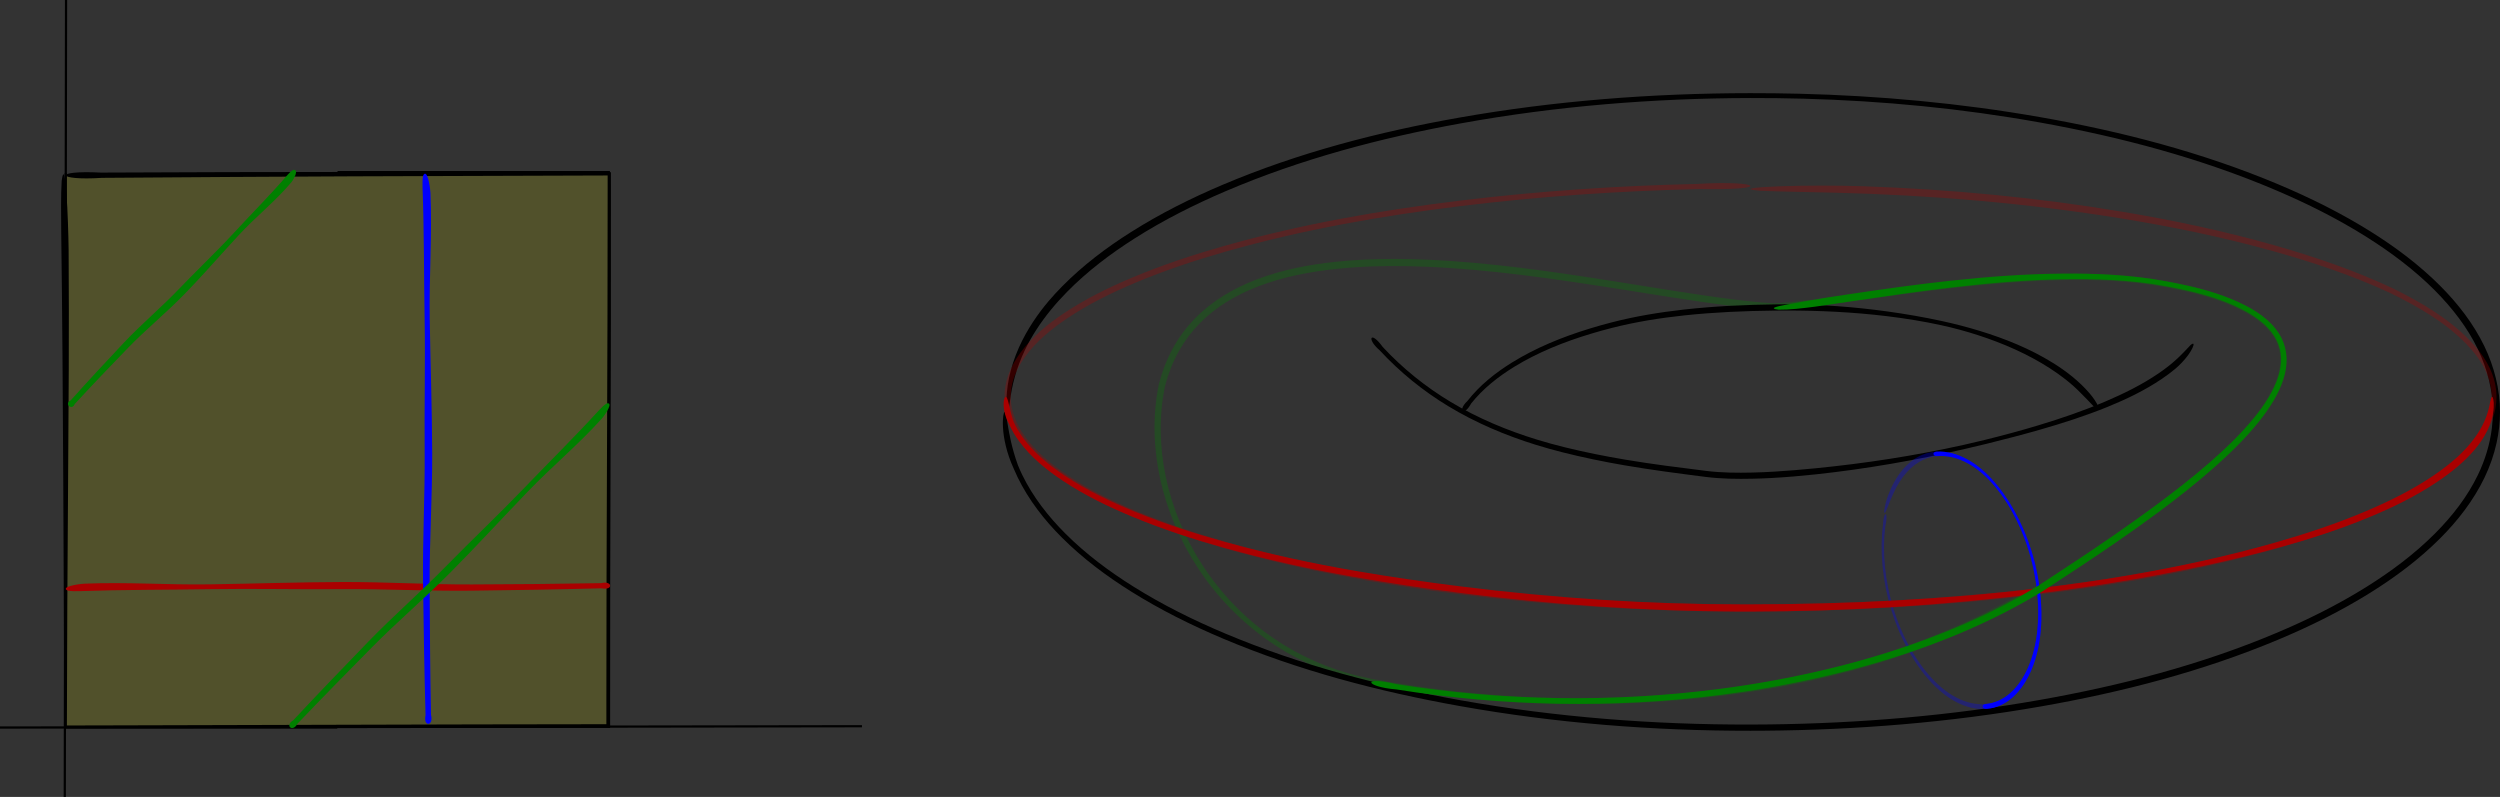 <?xml version="1.0" encoding="UTF-8" standalone="no"?>
<!-- Created with Inkscape (http://www.inkscape.org/) -->

<svg
   xmlns:dc="http://purl.org/dc/elements/1.1/"
   xmlns:cc="http://creativecommons.org/ns#"
   xmlns:rdf="http://www.w3.org/1999/02/22-rdf-syntax-ns#"
   xmlns:svg="http://www.w3.org/2000/svg"
   xmlns="http://www.w3.org/2000/svg"
   xmlns:sodipodi="http://sodipodi.sourceforge.net/DTD/sodipodi-0.dtd"
   xmlns:inkscape="http://www.inkscape.org/namespaces/inkscape"
   width="1120.055"
   height="357.044"
   id="svg2555"
   version="1.1"
   inkscape:version="0.48+devel r"
   sodipodi:docname="torus-rotation-non-equal-paths.svg">
  <rect width="100%" height="100%" fill="#333333" stroke="none"/>
  <title
     id="title3103">Winter School -- Contact Topology</title>
  <defs
     id="defs2557">
    <inkscape:path-effect
       fuse_tolerance="0"
       vertical_pattern="false"
       prop_units="false"
       tang_offset="0"
       normal_offset="0"
       spacing="0"
       scale_y_rel="false"
       prop_scale="1"
       copytype="single_stretched"
       pattern="m -1799.591,3271.252 c -7.772,0.723 -15.556,0.595 -23.347,0.931 -7.791,0.336 -15.588,-0.166 -23.387,0.011 -7.799,0.176 -15.599,-0.97 -23.395,-0.725 -7.796,0.245 -15.588,0.58 -23.37,1.121 -2.152,-1.156 -2.012,3.783 0.063,2.438 7.711,-0.37 15.432,-0.53 23.157,-0.613 7.724,-0.082 15.452,1.213 23.177,1.153 7.725,-0.06 16.17,-0.805 23.882,-1.108 7.712,-0.303 14.691,1.136 22.378,0.323 1.403,-0.227 4.3,-1.541 3.094,-3.219 C -1798.002,3271.136 -1798.845,3271.225 -1799.591,3271.252 Z"
       is_visible="true"
       id="path-effect1738-1"
       effect="skeletal" />
    <inkscape:path-effect
       effect="skeletal"
       id="path-effect4799-3"
       is_visible="true"
       pattern="m -2209.356,4661.262 c -7.772,0.723 -15.556,0.595 -23.347,0.931 -7.791,0.336 -15.588,-0.166 -23.387,0.011 -7.799,0.176 -15.599,-0.97 -23.395,-0.725 -7.796,0.245 -15.588,0.58 -23.37,1.121 -2.152,-1.156 -2.012,3.783 0.063,2.438 7.711,-0.37 15.432,-0.53 23.157,-0.613 7.724,-0.082 15.452,1.213 23.177,1.153 7.725,-0.06 16.17,-0.805 23.882,-1.108 7.712,-0.303 14.691,1.136 22.378,0.323 1.403,-0.227 4.3,-1.541 3.094,-3.219 C -2207.766,4661.146 -2208.61,4661.236 -2209.356,4661.262 Z"
       copytype="single_stretched"
       prop_scale="0.95"
       scale_y_rel="false"
       spacing="0"
       normal_offset="0"
       tang_offset="0"
       prop_units="false"
       vertical_pattern="false"
       fuse_tolerance="0" />
    <inkscape:path-effect
       fuse_tolerance="0"
       vertical_pattern="false"
       prop_units="false"
       tang_offset="0"
       normal_offset="0"
       spacing="0"
       scale_y_rel="false"
       prop_scale="1"
       copytype="single_stretched"
       pattern="m -2169.305,4598.212 c -7.772,0.723 -15.556,0.595 -23.347,0.931 -7.791,0.336 -15.588,-0.166 -23.387,0.011 -7.799,0.176 -15.599,-0.97 -23.395,-0.725 -7.796,0.245 -15.588,0.58 -23.37,1.121 -2.152,-1.156 -2.012,3.783 0.063,2.438 7.711,-0.37 15.432,-0.53 23.157,-0.613 7.724,-0.082 15.452,1.213 23.177,1.153 7.725,-0.06 16.17,-0.805 23.882,-1.108 7.712,-0.303 14.691,1.136 22.378,0.323 1.403,-0.227 4.3,-1.541 3.094,-3.219 C -2167.715,4598.096 -2168.559,4598.185 -2169.305,4598.212 Z"
       is_visible="true"
       id="path-effect2383"
       effect="skeletal" />
    <inkscape:path-effect
       fuse_tolerance="0"
       vertical_pattern="false"
       prop_units="false"
       tang_offset="0"
       normal_offset="0"
       spacing="0"
       scale_y_rel="false"
       prop_scale="1"
       copytype="single_stretched"
       pattern="m -2169.305,4598.212 c -7.772,0.723 -15.556,0.595 -23.347,0.931 -7.791,0.336 -15.588,-0.166 -23.387,0.011 -7.799,0.176 -15.599,-0.97 -23.395,-0.725 -7.796,0.245 -15.588,0.58 -23.37,1.121 -2.152,-1.156 -2.012,3.783 0.063,2.438 7.711,-0.37 15.432,-0.53 23.157,-0.613 7.724,-0.082 15.452,1.213 23.177,1.153 7.725,-0.06 16.17,-0.805 23.882,-1.108 7.712,-0.303 14.691,1.136 22.378,0.323 1.403,-0.227 4.3,-1.541 3.094,-3.219 C -2167.715,4598.096 -2168.559,4598.185 -2169.305,4598.212 Z"
       is_visible="true"
       id="path-effect2513"
       effect="skeletal" />
    <inkscape:path-effect
       fuse_tolerance="0"
       vertical_pattern="false"
       prop_units="false"
       tang_offset="0"
       normal_offset="0"
       spacing="0"
       scale_y_rel="false"
       prop_scale="1"
       copytype="single_stretched"
       pattern="m -2169.305,4598.212 c -7.772,0.723 -15.556,0.595 -23.347,0.931 -7.791,0.336 -15.588,-0.166 -23.387,0.011 -7.799,0.176 -15.599,-0.97 -23.395,-0.725 -7.796,0.245 -15.588,0.58 -23.37,1.121 -2.152,-1.156 -2.012,3.783 0.063,2.438 7.711,-0.37 15.432,-0.53 23.157,-0.613 7.724,-0.082 15.452,1.213 23.177,1.153 7.725,-0.06 16.17,-0.805 23.882,-1.108 7.712,-0.303 14.691,1.136 22.378,0.323 1.403,-0.227 4.3,-1.541 3.094,-3.219 C -2167.715,4598.096 -2168.559,4598.185 -2169.305,4598.212 Z"
       is_visible="true"
       id="path-effect2515"
       effect="skeletal" />
    <inkscape:path-effect
       effect="skeletal"
       id="path-effect2517"
       is_visible="true"
       pattern="m -2209.356,4661.262 c -7.772,0.723 -15.556,0.595 -23.347,0.931 -7.791,0.336 -15.588,-0.166 -23.387,0.011 -7.799,0.176 -15.599,-0.97 -23.395,-0.725 -7.796,0.245 -15.588,0.58 -23.37,1.121 -2.152,-1.156 -2.012,3.783 0.063,2.438 7.711,-0.37 15.432,-0.53 23.157,-0.613 7.724,-0.082 15.452,1.213 23.177,1.153 7.725,-0.06 16.17,-0.805 23.882,-1.108 7.712,-0.303 14.691,1.136 22.378,0.323 1.403,-0.227 4.3,-1.541 3.094,-3.219 C -2207.766,4661.146 -2208.61,4661.236 -2209.356,4661.262 Z"
       copytype="single_stretched"
       prop_scale="0.95"
       scale_y_rel="false"
       spacing="0"
       normal_offset="0"
       tang_offset="0"
       prop_units="false"
       vertical_pattern="false"
       fuse_tolerance="0" />
    <inkscape:path-effect
       effect="skeletal"
       id="path-effect2519"
       is_visible="true"
       pattern="m -2209.356,4661.262 c -7.772,0.723 -15.556,0.595 -23.347,0.931 -7.791,0.336 -15.588,-0.166 -23.387,0.011 -7.799,0.176 -15.599,-0.97 -23.395,-0.725 -7.796,0.245 -15.588,0.58 -23.37,1.121 -2.152,-1.156 -2.012,3.783 0.063,2.438 7.711,-0.37 15.432,-0.53 23.157,-0.613 7.724,-0.082 15.452,1.213 23.177,1.153 7.725,-0.06 16.17,-0.805 23.882,-1.108 7.712,-0.303 14.691,1.136 22.378,0.323 1.403,-0.227 4.3,-1.541 3.094,-3.219 C -2207.766,4661.146 -2208.61,4661.236 -2209.356,4661.262 Z"
       copytype="single_stretched"
       prop_scale="0.95"
       scale_y_rel="false"
       spacing="0"
       normal_offset="0"
       tang_offset="0"
       prop_units="false"
       vertical_pattern="false"
       fuse_tolerance="0" />
    <inkscape:path-effect
       effect="skeletal"
       id="path-effect4790-4"
       is_visible="true"
       pattern="m -2209.356,4661.262 c -7.772,0.723 -15.556,0.595 -23.347,0.931 -7.791,0.336 -15.588,-0.166 -23.387,0.011 -7.799,0.176 -15.599,-0.97 -23.395,-0.725 -7.796,0.245 -15.588,0.58 -23.37,1.121 -2.152,-1.156 -2.012,3.783 0.063,2.438 7.711,-0.37 15.432,-0.53 23.157,-0.613 7.724,-0.082 15.452,1.213 23.177,1.153 7.725,-0.06 16.17,-0.805 23.882,-1.108 7.712,-0.303 14.691,1.136 22.378,0.323 1.403,-0.227 4.3,-1.541 3.094,-3.219 C -2207.766,4661.146 -2208.61,4661.236 -2209.356,4661.262 Z"
       copytype="single_stretched"
       prop_scale="1"
       scale_y_rel="false"
       spacing="0"
       normal_offset="0"
       tang_offset="0"
       prop_units="false"
       vertical_pattern="false"
       fuse_tolerance="0" />
    <inkscape:path-effect
       effect="skeletal"
       id="path-effect4782-4"
       is_visible="true"
       pattern="m -2209.356,4661.262 c -7.772,0.723 -15.556,0.595 -23.347,0.931 -7.791,0.336 -15.588,-0.166 -23.387,0.011 -7.799,0.176 -15.599,-0.97 -23.395,-0.725 -7.796,0.245 -15.588,0.58 -23.37,1.121 -2.152,-1.156 -2.012,3.783 0.063,2.438 7.711,-0.37 15.432,-0.53 23.157,-0.613 7.724,-0.082 15.452,1.213 23.177,1.153 7.725,-0.06 16.17,-0.805 23.882,-1.108 7.712,-0.303 14.691,1.136 22.378,0.323 1.403,-0.227 4.3,-1.541 3.094,-3.219 C -2207.766,4661.146 -2208.61,4661.236 -2209.356,4661.262 Z"
       copytype="single_stretched"
       prop_scale="1"
       scale_y_rel="false"
       spacing="0"
       normal_offset="0"
       tang_offset="0"
       prop_units="false"
       vertical_pattern="false"
       fuse_tolerance="0" />
    <inkscape:path-effect
       fuse_tolerance="0"
       vertical_pattern="false"
       prop_units="false"
       tang_offset="0"
       normal_offset="0"
       spacing="0"
       scale_y_rel="false"
       prop_scale="1"
       copytype="single_stretched"
       pattern="m -2209.356,4661.262 c -7.772,0.723 -15.556,0.595 -23.347,0.931 -7.791,0.336 -15.588,-0.166 -23.387,0.011 -7.799,0.176 -15.599,-0.97 -23.395,-0.725 -7.796,0.245 -15.588,0.58 -23.37,1.121 -2.152,-1.156 -2.012,3.783 0.063,2.438 7.711,-0.37 15.432,-0.53 23.157,-0.613 7.724,-0.082 15.452,1.213 23.177,1.153 7.725,-0.06 16.17,-0.805 23.882,-1.108 7.712,-0.303 14.691,1.136 22.378,0.323 1.403,-0.227 4.3,-1.541 3.094,-3.219 C -2207.766,4661.146 -2208.61,4661.236 -2209.356,4661.262 Z"
       is_visible="true"
       id="path-effect2378"
       effect="skeletal" />
    <inkscape:path-effect
       effect="skeletal"
       id="path-effect2524"
       is_visible="true"
       pattern="m -2209.356,4661.262 c -7.772,0.723 -15.556,0.595 -23.347,0.931 -7.791,0.336 -15.588,-0.166 -23.387,0.011 -7.799,0.176 -15.599,-0.97 -23.395,-0.725 -7.796,0.245 -15.588,0.58 -23.37,1.121 -2.152,-1.156 -2.012,3.783 0.063,2.438 7.711,-0.37 15.432,-0.53 23.157,-0.613 7.724,-0.082 15.452,1.213 23.177,1.153 7.725,-0.06 16.17,-0.805 23.882,-1.108 7.712,-0.303 14.691,1.136 22.378,0.323 1.403,-0.227 4.3,-1.541 3.094,-3.219 C -2207.766,4661.146 -2208.61,4661.236 -2209.356,4661.262 Z"
       copytype="single_stretched"
       prop_scale="0.95"
       scale_y_rel="false"
       spacing="0"
       normal_offset="0"
       tang_offset="0"
       prop_units="false"
       vertical_pattern="false"
       fuse_tolerance="0" />
    <inkscape:path-effect
       effect="skeletal"
       id="path-effect2526"
       is_visible="true"
       pattern="m -2209.356,4661.262 c -7.772,0.723 -15.556,0.595 -23.347,0.931 -7.791,0.336 -15.588,-0.166 -23.387,0.011 -7.799,0.176 -15.599,-0.97 -23.395,-0.725 -7.796,0.245 -15.588,0.58 -23.37,1.121 -2.152,-1.156 -2.012,3.783 0.063,2.438 7.711,-0.37 15.432,-0.53 23.157,-0.613 7.724,-0.082 15.452,1.213 23.177,1.153 7.725,-0.06 16.17,-0.805 23.882,-1.108 7.712,-0.303 14.691,1.136 22.378,0.323 1.403,-0.227 4.3,-1.541 3.094,-3.219 C -2207.766,4661.146 -2208.61,4661.236 -2209.356,4661.262 Z"
       copytype="single_stretched"
       prop_scale="0.95"
       scale_y_rel="false"
       spacing="0"
       normal_offset="0"
       tang_offset="0"
       prop_units="false"
       vertical_pattern="false"
       fuse_tolerance="0" />
    <inkscape:path-effect
       effect="skeletal"
       id="path-effect2528"
       is_visible="true"
       pattern="m -2209.356,4661.262 c -7.772,0.723 -15.556,0.595 -23.347,0.931 -7.791,0.336 -15.588,-0.166 -23.387,0.011 -7.799,0.176 -15.599,-0.97 -23.395,-0.725 -7.796,0.245 -15.588,0.58 -23.37,1.121 -2.152,-1.156 -2.012,3.783 0.063,2.438 7.711,-0.37 15.432,-0.53 23.157,-0.613 7.724,-0.082 15.452,1.213 23.177,1.153 7.725,-0.06 16.17,-0.805 23.882,-1.108 7.712,-0.303 14.691,1.136 22.378,0.323 1.403,-0.227 4.3,-1.541 3.094,-3.219 C -2207.766,4661.146 -2208.61,4661.236 -2209.356,4661.262 Z"
       copytype="single_stretched"
       prop_scale="0.95"
       scale_y_rel="false"
       spacing="0"
       normal_offset="0"
       tang_offset="0"
       prop_units="false"
       vertical_pattern="false"
       fuse_tolerance="0" />
  </defs>
  <sodipodi:namedview
     id="base"
     pagecolor="#ffffff"
     bordercolor="#666666"
     borderopacity="1.0"
     inkscape:pageopacity="0.0"
     inkscape:pageshadow="2"
     inkscape:zoom="0.41015625"
     inkscape:cx="407.47432"
     inkscape:cy="179.14108"
     inkscape:document-units="px"
     inkscape:current-layer="layer1"
     showgrid="false"
     fit-margin-top="0"
     fit-margin-left="0"
     fit-margin-right="0"
     fit-margin-bottom="0" />
  <g
     inkscape:label="Layer 1"
     inkscape:groupmode="layer"
     id="layer1"
     transform="translate(430.809,-416.697)">
    <g
       transform="translate(4537.812,-1856.444)"
       id="g2474">
      <g
         id="g1961-2-8"
         transform="translate(-2833.924,-149.558)">
        <path
           style="fill:none;stroke:#000000;stroke-width:1px;stroke-linecap:butt;stroke-linejoin:miter;stroke-opacity:1"
           d="m -2134.697,2748.655 386.176,-0.594"
           id="path1880-3-0"
           inkscape:connector-curvature="0"
           sodipodi:nodetypes="cc" />
        <path
           style="fill:none;stroke:#000000;stroke-width:1px;stroke-linecap:butt;stroke-linejoin:miter;stroke-opacity:1"
           d="m -2105.678,2779.742 0.57,-357.042"
           id="path1882-7-1"
           inkscape:connector-curvature="0"
           sodipodi:nodetypes="cc" />
      </g>
      <rect
         y="2351.251"
         x="-4939.157"
         height="247.427"
         width="243.29"
         id="rect1989-6"
         style="opacity:0.15;color:#000000;color-interpolation:sRGB;color-interpolation-filters:linearRGB;fill:#ffff00;fill-opacity:1;fill-rule:nonzero;stroke:none;stroke-width:1;marker:none;visibility:visible;display:inline;overflow:visible;enable-background:accumulate;clip-rule:nonzero" />
      <path
         inkscape:original-d="m -4939.1569,2351.2513 243.2903,0 0,247.4265 L -4939.1569,2598.6778 Z"
         inkscape:path-effect="#path-effect1738-1"
         id="rect1991-3"
         d="m -4941.192,2376.881 c 0.484,37.082 0.722,74.133 0.911,111.207 0.189,37.074 0.328,74.172 0.491,111.222 4.325,-0.01 8.65,-0.016 12.976,-0.026 38.642,-0.082 77.161,-0.064 115.747,-0.034 38.585,0.03 77.237,0.071 115.808,0.034 -0,-1.606 -0,-3.212 -0.01,-4.819 -0.022,-19.724 -0,-39.401 0.037,-59.091 0.039,-19.69 0.099,-39.392 0.157,-59.125 0.059,-19.733 0.116,-39.495 0.151,-59.266 0.035,-19.771 0.048,-39.55 0.017,-59.274 -0,-2.471 -0.01,-4.941 -0.012,-7.412 -76.361,-0.176 -152.628,-0.21 -228.584,0.171 -10.822,-0.577 -15.906,0.342 -15.65,1.264 0.256,0.922 5.784,1.778 16.203,1.093 75.36,-0.602 150.956,-0.862 226.566,-1.063 0,1.942 0,3.883 0,5.825 0.01,19.331 -0.023,38.706 -0.077,58.063 -0.055,19.358 -0.131,38.698 -0.207,57.999 -0.077,19.301 -0.153,38.562 -0.209,57.803 -0.056,19.241 -0.091,38.461 -0.083,57.718 0,2.799 0,5.608 0,8.426 -37.314,0.026 -76.143,0.127 -115.025,0.239 -38.882,0.113 -77.817,0.237 -115.09,0.31 -3.879,0.01 -7.739,0.013 -11.58,0.017 0.043,-36.391 0.274,-71.443 0.521,-106.451 0.247,-35.008 0.512,-69.973 0.255,-106.557 -0.086,-7.03 -0.424,-17.793 -0.976,-25.308 -0.552,-7.515 -1.326,-11.79 -2.137,-5.698 C -4941.381,2360.826 -4941.25,2369.349 -4941.192,2376.881 Z"
         style="color:#000000;color-interpolation:sRGB;color-interpolation-filters:linearRGB;fill:#000000;stroke:none;stroke-width:1;marker:none;visibility:visible;display:inline;overflow:visible;enable-background:accumulate;clip-rule:nonzero"
         inkscape:connector-curvature="0" />
      <path
         inkscape:connector-curvature="0"
         id="path2119-4"
         d="m -4939.552,2599.053 122.041,0"
         style="fill:none;stroke:#000000;stroke-width:1px;stroke-linecap:butt;stroke-linejoin:miter;stroke-opacity:1" />
      <path
         style="fill:none;stroke:#000000;stroke-width:1px;stroke-linecap:butt;stroke-linejoin:miter;stroke-opacity:1"
         d="m -4695.867,2599.178 0,-122.041"
         id="path2121-9"
         inkscape:connector-curvature="0" />
      <path
         inkscape:connector-curvature="0"
         id="path2123-1"
         d="m -4695.367,2350.251 -122.041,0"
         style="fill:none;stroke:#000000;stroke-width:1px;stroke-linecap:butt;stroke-linejoin:miter;stroke-opacity:1" />
      <path
         style="fill:none;stroke:#000000;stroke-width:1px;stroke-linecap:butt;stroke-linejoin:miter;stroke-opacity:1"
         d="m -4939.157,2350.751 0,122.041"
         id="path2125-0"
         inkscape:connector-curvature="0" />
      <path
         inkscape:original-d="m -4700.9066,2234.2861 -243.889,0"
         inkscape:path-effect="#path-effect4799-3"
         transform="translate(5.639,301.663)"
         inkscape:connector-curvature="0"
         id="path3850"
         d="m -4938.454,2236.325 c 19.424,-0.687 38.876,-0.565 58.347,-0.884 19.47,-0.319 38.957,0.157 58.447,-0.01 19.49,-0.168 38.983,0.921 58.465,0.689 19.483,-0.232 38.955,-0.551 58.404,-1.065 5.379,1.098 5.027,-3.594 -0.158,-2.316 -19.271,0.352 -38.566,0.504 -57.87,0.582 -19.304,0.078 -38.616,-1.152 -57.92,-1.096 -19.305,0.057 -40.41,0.764 -59.683,1.052 -19.273,0.288 -36.713,-1.079 -55.923,-0.307 -3.507,0.216 -10.746,1.464 -7.731,3.058 C -4942.426,2236.435 -4940.318,2236.35 -4938.454,2236.325 Z"
         style="fill:#aa0000;stroke:none" />
      <path
         sodipodi:nodetypes="cc"
         style="fill:#0000ff;stroke:none"
         d="m -4779.307,2357.363 c 0.723,19.631 0.595,39.291 0.931,58.969 0.336,19.678 -0.166,39.372 0.011,59.07 0.176,19.698 -0.97,39.398 -0.725,59.089 0.245,19.69 0.58,39.37 1.121,59.026 -1.156,5.436 3.783,5.081 2.438,-0.159 -0.37,-19.477 -0.53,-38.977 -0.613,-58.487 -0.082,-19.51 1.213,-39.028 1.153,-58.538 -0.06,-19.51 -0.805,-40.841 -1.108,-60.319 -0.303,-19.479 1.136,-37.105 0.323,-56.52 -0.227,-3.545 -1.541,-10.86 -3.219,-7.814 C -4779.423,2353.349 -4779.334,2355.479 -4779.307,2357.363 Z"
         id="path2381"
         inkscape:connector-curvature="0"
         inkscape:path-effect="#path-effect2383"
         inkscape:original-d="m -4777.1616,2597.4426 0,-246.4887" />
      <path
         inkscape:original-d="m -4838.9489,2598.6777 143.9406,-143.9406"
         inkscape:path-effect="#path-effect2383"
         sodipodi:nodetypes="cc"
         inkscape:connector-curvature="0"
         id="path2396"
         d="m -4700.268,2456.963 c -10.953,11.975 -22.524,23.365 -33.777,35.094 -11.254,11.728 -23.109,22.875 -34.487,34.502 -11.378,11.627 -23.693,22.321 -35.018,33.993 -11.325,11.671 -22.581,23.401 -33.677,35.262 -3.992,2.357 -0.292,5.642 1.817,1.631 11.112,-11.636 22.387,-23.137 33.721,-34.588 11.335,-11.451 23.648,-21.933 34.999,-33.369 11.351,-11.436 23.281,-24.418 34.441,-36.008 11.161,-11.589 22.471,-20.865 33.234,-32.777 1.91,-2.231 5.252,-7.431 2.287,-6.839 C -4698.006,2454.536 -4699.187,2455.843 -4700.268,2456.963 Z"
         style="fill:#008000;stroke:none" />
      <path
         inkscape:original-d="m -4938.0026,2454.7413 60.2454,-61.2813 42.2322,-43.2621"
         inkscape:path-effect="#path-effect2383"
         sodipodi:nodetypes="ccc"
         style="fill:#008000;stroke:none"
         d="m -4839.719,2351.423 c -7.627,8.847 -15.874,17.113 -23.797,25.71 -4.886,5.301 -10.002,10.383 -15.093,15.492 -3.176,3.165 -6.343,6.341 -9.439,9.586 -8.075,8.466 -17.096,16.006 -25.119,24.517 -8.024,8.51 -15.978,17.08 -23.776,25.784 -3.088,1.492 0.582,4.804 1.804,1.641 7.846,-8.509 15.851,-16.88 23.916,-25.201 8.065,-8.32 17.116,-15.68 25.197,-23.985 3.17,-3.259 6.382,-6.71 9.592,-10.211 0,0 0,0 0,0 4.952,-5.442 9.899,-11.006 14.678,-16.166 7.865,-8.491 16.207,-14.976 23.68,-23.795 1.308,-1.665 3.403,-5.692 0.939,-5.569 C -4838.137,2349.636 -4838.957,2350.603 -4839.719,2351.423 Z"
         id="path2398"
         inkscape:connector-curvature="0" />
      <g
         transform="translate(-148.391,-28.143)"
         id="g2460">
        <path
           style="opacity:0.3;fill:#008000;stroke:none"
           d="m -3939.944,2275.868 c -12.857,6.206 -26.202,11.472 -39.807,15.924 0,0 0,0 0,0 -24.514,8.021 -49.897,13.405 -75.544,16.679 0,0 0,0 0,0 -51.724,6.6 -104.549,4.959 -155.888,-4.702 -10e-5,0 -10e-5,0 -10e-5,0 -1.771,-0.333 -3.535,-0.707 -5.29,-1.121 -14.018,-3.307 -27.441,-9.2 -39.281,-17.412 0,0 0,0 0,0 -12.404,-8.6 -23.079,-19.683 -31.323,-32.34 0,0 0,0 0,0 -7.882,-12.104 -13.579,-25.648 -16.522,-39.777 -2.798,-13.426 -3.103,-27.421 -0.247,-40.792 0,0 0,0 0,0 1.424,-5.396 3.461,-10.63 6.187,-15.475 0,0 0,0 0,0 2.532,-4.508 5.66,-8.681 9.279,-12.371 7.328,-7.487 16.643,-12.899 26.508,-16.655 0,0 0,0 0,0 11.12,-4.231 22.953,-6.482 34.858,-7.74 2.714,-0.286 5.433,-0.519 8.156,-0.704 10.67,-0.726 21.404,-0.697 32.117,-0.249 28.392,1.188 56.603,5.32 84.741,9.736 0,0 0,0 0,0 12.835,2.015 25.667,4.127 38.55,5.994 10.669,1.543 21.405,2.975 32.246,3.605 0,0 1e-4,0 1e-4,0 11.601,-0.61 23.061,-2.297 34.453,-3.849 0,0 0,0 0,0 15.068,-2.055 30.107,-4.176 45.175,-5.889 4.949,-0.562 9.902,-1.086 14.858,-1.554 11.447,-1.081 22.911,-1.844 34.383,-2.076 15.597,-0.311 31.228,0.279 46.479,3.099 0,0 0,0 0,0 11.868,2.204 23.68,5.008 34.277,10.4 0,0 0,0 0,0 3.553,1.809 6.937,3.911 9.831,6.53 0,0 0,0 0,0 2.282,2.068 4.265,4.455 5.589,7.15 1.184,2.389 1.85,5.045 1.952,7.72 0.113,2.809 -0.384,5.662 -1.241,8.416 0,0 0,0 0,0 -0.983,3.151 -2.45,6.17 -4.156,9.067 0,0 0,0 0,0 -1.968,3.338 -4.264,6.498 -6.728,9.537 0,0 0,0 0,0 -5.824,7.182 -12.535,13.651 -19.522,19.808 0,0 0,0 -1e-4,0 -7.935,6.989 -16.271,13.53 -24.775,19.854 -11.782,8.761 -23.901,17.07 -36.092,25.285 -5.587,3.391 -9.537,6.106 -11.991,8.052 -2.454,1.945 -3.416,3.117 -3.045,3.396 0.742,0.559 6.826,-2.425 16.957,-9.944 12.001,-8.064 23.948,-16.237 35.59,-24.862 8.548,-6.333 16.948,-12.902 24.966,-19.937 1e-4,-10e-5 1e-4,-10e-5 1e-4,-10e-5 7.057,-6.19 13.874,-12.746 19.844,-20.072 0,0 0,0 0,0 2.528,-3.102 4.9,-6.36 6.958,-9.83 0,0 0,0 0,0 1.786,-3.009 3.338,-6.201 4.409,-9.586 0,0 0,0 0,0 0.941,-2.966 1.482,-6.103 1.373,-9.269 -0.109,-3.033 -0.857,-6.035 -2.197,-8.761 -1.508,-3.049 -3.68,-5.696 -6.155,-7.931 0,0 0,0 0,0 -3.122,-2.822 -6.69,-5.06 -10.381,-6.936 0,0 0,0 0,0 -10.963,-5.575 -23.011,-8.481 -34.97,-10.701 0,0 0,0 0,0 -15.5,-2.885 -31.314,-3.518 -47.018,-3.223 -10.947,0.204 -21.873,0.886 -32.769,1.863 -5.588,0.501 -11.168,1.076 -16.74,1.7 -15.125,1.693 -30.193,3.79 -45.258,5.818 -1e-4,0 -1e-4,0 -1e-4,0 -11.366,1.532 -22.696,3.192 -34.057,3.768 0,0 0,0 0,0 -10.639,-0.637 -21.234,-2.078 -31.825,-3.632 -12.843,-1.881 -25.66,-4.01 -38.506,-6.046 -1e-4,0 -1e-4,0 -1e-4,0 -28.154,-4.463 -56.473,-8.642 -85.074,-9.87 0,0 -1e-4,0 -1e-4,0 -9.296,-0.4 -18.633,-0.482 -27.956,-0.032 -4.247,0.205 -8.508,0.52 -12.778,0.968 -11.972,1.25 -24.09,3.558 -35.65,7.974 -10.133,3.865 -19.826,9.542 -27.564,17.477 -3.784,3.892 -7.054,8.291 -9.697,13.049 0,0 0,0 0,0 -2.836,5.12 -4.946,10.617 -6.401,16.263 -2.869,13.834 -2.489,28.247 0.458,42.003 3.105,14.482 9.023,28.29 17.096,40.553 8.532,12.961 19.508,24.191 32.075,32.852 12.674,8.732 26.935,14.777 41.558,18.034 1.29,0.287 2.583,0.553 3.878,0.798 26.637,5.03 52.936,7.897 79.007,8.796 26.071,0.9 51.921,-0.171 77.656,-3.293 25.556,-3.1 51.044,-8.306 76.182,-16.486 10.377,-3.376 20.699,-7.268 30.875,-11.776 3.904,-1.75 8.784,-4.103 13.619,-6.685 4.836,-2.582 9.623,-5.396 13.449,-7.868 3.826,-2.472 6.696,-4.59 7.793,-5.669 1.097,-1.079 0.44,-1.089 -2.882,0.44 -3.522,1.877 -7.494,4.053 -11.612,6.226 C -3931.622,2271.76 -3935.887,2273.932 -3939.944,2275.868 Z"
           id="path2428"
           inkscape:connector-curvature="0"
           transform="translate(5.639,301.663)"
           sodipodi:nodetypes="csccsc"
           inkscape:path-effect="#path-effect4799-3"
           inkscape:original-d="m -3912.0192,2263.0393 c 62.206,-41.2885 176.7412,-113.8311 56.4609,-136.4198 -57.6386,-10.8246 -140.4125,8.1508 -175.6468,10.1328 -74.0612,-4.0225 -249.3305,-57.7471 -273.743,35.3135 -11.2343,52.9831 25.3764,119.8002 93.544,132.8542 C -4112.425,2323.8745 -3993.3895,2313.3719 -3912.0192,2263.0393 Z" />
        <path
           style="fill:#000000;fill-opacity:1;fill-rule:nonzero;stroke:none"
           d="m -4355.899,2448.977 c 3.933,-6.103 8.646,-11.759 13.786,-16.984 9.029,-9.169 19.401,-17.02 30.343,-23.965 0,0 0,0 0,0 12.817,-8.133 26.445,-14.999 40.448,-20.996 0,0 0,0 0,0 33.727,-14.445 69.493,-23.935 105.7,-30.498 42.712,-7.74 86.187,-11.234 129.656,-11.328 7.89,-0.017 15.781,0.078 23.67,0.29 35.55,0.953 71.046,4.375 106.051,10.674 0,0 1e-4,0 1e-4,0 36.215,6.519 72.015,15.995 105.828,30.409 0,0 0,0 0,0 14.028,5.98 27.695,12.829 40.573,20.945 0,0 0,0 0,0 10.989,6.928 21.428,14.768 30.553,23.946 0,0 10e-5,0 10e-5,0 7.714,7.763 14.507,16.507 19.223,26.307 0,0 0,0 0,0 4.216,8.757 6.681,18.395 6.687,28.08 0,2.481 -0.153,4.961 -0.46,7.423 -0.891,7.149 -3.049,14.158 -6.183,20.678 -4.713,9.809 -11.514,18.556 -19.242,26.311 -9.14,9.167 -19.599,16.982 -30.607,23.874 -12.899,8.073 -26.587,14.865 -40.633,20.781 0,0 0,0 0,0 -33.851,14.259 -69.657,23.54 -105.86,29.946 0,0 0,0 0,0 -39.996,7.073 -80.599,10.477 -121.221,10.971 -2.793,0.034 -5.587,0.054 -8.38,0.059 -43.431,0.082 -86.895,-3.264 -129.635,-10.838 -36.222,-6.422 -72.027,-15.751 -105.877,-30.015 -14.052,-5.921 -27.747,-12.711 -40.662,-20.774 -11.025,-6.885 -21.506,-14.689 -30.685,-23.846 0,0 0,0 0,0 -7.763,-7.747 -14.61,-16.492 -19.388,-26.322 -0.7,-1.439 -1.352,-2.902 -1.954,-4.386 -1.453,-3.992 -2.418,-7.538 -3.115,-10.571 -0.697,-3.033 -1.126,-5.558 -1.453,-7.559 -0.327,-2.001 -0.553,-3.481 -0.773,-4.436 -0.22,-0.955 -0.433,-1.384 -0.652,-1.282 -0.219,0.102 -0.443,0.737 -0.598,1.906 -0.155,1.169 -0.241,2.873 -0.112,5.087 0.13,2.214 0.478,4.939 1.236,8.092 0.758,3.153 1.929,6.737 3.705,10.575 0.509,1.209 1.05,2.403 1.622,3.581 4.919,10.128 11.906,19.094 19.805,26.983 0,0 10e-5,0 10e-5,0 9.332,9.326 19.944,17.256 31.076,24.222 13.04,8.162 26.841,15.031 40.981,21.008 34.053,14.396 70.03,23.827 106.382,30.314 42.902,7.659 86.521,11.075 130.099,11.046 2.002,-0 4.004,-0.01 6.006,-0.026 41.564,-0.33 83.144,-3.687 124.118,-10.878 0,0 0,0 0,0 36.37,-6.381 72.403,-15.684 106.544,-30.017 0,0 0,0 0,0 14.171,-5.949 28.012,-12.804 41.093,-20.972 0,0 0,0 0,0 11.165,-6.968 21.816,-14.923 31.183,-24.293 10e-5,0 10e-5,0 10e-5,0 7.929,-7.925 14.941,-16.954 19.871,-27.16 2.409,-4.99 4.265,-10.268 5.455,-15.694 0.988,-4.506 1.52,-9.129 1.52,-13.79 -0.017,-10.159 -2.567,-20.273 -7.015,-29.465 -4.911,-10.138 -11.91,-19.173 -19.878,-27.133 -9.32,-9.319 -19.962,-17.288 -31.167,-24.29 0,0 0,0 0,0 -13.031,-8.147 -26.872,-15.026 -41.069,-21.005 -34.166,-14.389 -70.372,-23.769 -106.518,-30.136 -36.404,-6.415 -72.885,-9.681 -108.426,-10.551 -7.278,-0.178 -14.516,-0.261 -21.717,-0.255 -22.29,0.019 -44.242,0.891 -65.912,2.679 -21.669,1.788 -43.057,4.492 -64.215,8.215 -18.16,3.194 -36.188,7.115 -53.972,12.047 -17.785,4.932 -35.328,10.875 -52.496,18.155 -14.046,5.957 -27.839,12.845 -40.955,21.137 -11.017,6.962 -21.597,14.938 -30.932,24.417 -2.091,2.122 -4.119,4.325 -6.062,6.611 -2.202,2.609 -4.625,5.753 -6.927,9.258 -2.302,3.506 -4.474,7.375 -6.261,11.352 -2.073,4.616 -3.571,9.374 -4.455,13.649 -0.883,4.274 -1.165,8.053 -1.151,10.77 0.014,2.718 0.287,4.377 0.54,4.532 0.127,0.077 0.253,-0.22 0.398,-0.942 0.145,-0.722 0.308,-1.868 0.571,-3.482 0.418,-3.583 1.143,-7.475 2.261,-11.436 1.118,-3.961 2.629,-7.987 4.468,-11.823 C -4359.523,2454.941 -4357.765,2451.851 -4355.899,2448.977 Z"
           id="path4765-1"
           inkscape:path-effect="#path-effect4799-3"
           inkscape:original-d="m -4369.7029,2485.8545 c 0,78.3472 149.4195,141.8601 333.7378,141.8601 184.3183,0 333.7378,-63.5129 333.7378,-141.8601 0,-78.3471 -149.4195,-141.86 -333.7378,-141.86 C -4220.2834,2343.9945 -4369.7029,2407.5074 -4369.7029,2485.8545 Z"
           inkscape:connector-curvature="0" />
        <g
           id="g3816"
           transform="matrix(0.826,0,0,0.826,-698.698,430.292)">
          <path
             inkscape:original-d="m -4196.7162,2487.8988 c 51.2218,-76.7256 302.8901,-73.9089 344.1658,-0.1234"
             inkscape:path-effect="#path-effect4790-4"
             sodipodi:nodetypes="cc"
             inkscape:connector-curvature="0"
             id="path4767-3"
             d="m -3856.389,2478.428 c -5.644,-6.552 -12.542,-11.929 -19.779,-16.418 -12.427,-7.735 -26.063,-13.222 -39.953,-17.462 0,0 -1e-4,0 -1e-4,0 -6.783,-2.073 -13.65,-3.845 -20.576,-5.341 -9.676,-2.09 -19.436,-3.781 -29.233,-5.139 -18.203,-2.525 -36.584,-3.88 -54.968,-3.9 0,0 0,0 0,0 -1.741,-0 -3.482,0.01 -5.224,0.031 -16.784,0.217 -33.576,0.961 -50.283,2.829 -13.175,1.471 -26.317,3.637 -39.178,6.954 -4.049,1.044 -8.075,2.178 -12.073,3.409 0,0 0,0 0,0 -14.597,4.489 -28.915,10.275 -41.933,18.326 -9.104,5.62 -17.647,12.473 -24.22,20.886 -1.535,1.437 -2.368,2.751 -2.712,3.728 -0.344,0.976 -0.204,1.619 0.206,1.835 0.41,0.216 1.088,0.01 1.879,-0.671 0.792,-0.681 1.697,-1.832 2.662,-3.545 6.356,-8 14.658,-14.548 23.532,-19.987 12.805,-7.834 26.942,-13.444 41.407,-17.815 0,0 0,0 0,0 3.777,-1.141 7.58,-2.194 11.405,-3.167 12.927,-3.288 26.153,-5.394 39.424,-6.806 16.119,-1.715 32.313,-2.389 48.499,-2.588 2.183,-0.027 4.381,-0.041 6.593,-0.043 17.805,-0.011 36.456,0.864 54.635,3.071 10.085,1.225 20.026,2.841 29.548,4.923 6.839,1.495 13.445,3.297 19.87,5.38 6.906,2.242 13.62,4.794 20.109,7.743 6.489,2.949 12.756,6.29 18.783,10.169 5.956,3.846 11.735,8.228 16.796,13.455 0.929,0.932 2.11,2.108 3.292,3.329 1.182,1.221 2.363,2.49 3.372,3.532 1.009,1.042 1.854,1.856 2.407,2.096 0.553,0.24 0.83,-0.103 0.581,-1.346 -0.484,-1.239 -1.221,-2.549 -2.08,-3.823 C -3854.46,2480.796 -3855.441,2479.56 -3856.389,2478.428 Z"
             style="fill:#000000;stroke:none" />
          <path
             inkscape:original-d="m -4245.3574,2448.0542 c 49.6737,60.5243 127.1792,67.7122 180.7699,73.8212 53.5907,6.109 232.0573,-21.1887 265.3506,-69.7211"
             inkscape:path-effect="#path-effect4782-4"
             sodipodi:nodetypes="csc"
             inkscape:connector-curvature="0"
             id="path4769-4"
             d="m -3809.022,2459.833 c -3.097,2.878 -6.492,5.478 -10.039,7.89 0,0 0,0 0,0 -8.926,6.069 -18.722,10.906 -28.764,15.18 0,0 0,0 0,0 -11.791,5.015 -23.958,9.184 -36.272,12.9 0,0 0,0 0,0 -9.704,2.928 -19.502,5.562 -29.359,7.989 -3.686,0.907 -7.383,1.773 -11.089,2.602 -26.609,5.951 -53.63,10.082 -80.778,12.755 0,0 0,0 0,0 -7.279,0.717 -14.568,1.327 -21.862,1.774 -4.001,0.245 -8.005,0.419 -12.011,0.513 -8.461,0.198 -16.921,0.13 -25.239,-0.909 -14.635,-1.822 -29.251,-3.649 -43.731,-6.084 -11.021,-1.854 -21.978,-4.038 -32.797,-6.704 -5.016,-1.236 -9.997,-2.599 -14.934,-4.109 0,0 0,0 0,0 -16.425,-5.027 -32.371,-11.705 -47.072,-20.544 -13.55,-8.145 -26.001,-18.163 -36.787,-29.765 -1.556,-2.153 -2.873,-3.562 -3.898,-4.349 -1.026,-0.787 -1.758,-0.949 -2.074,-0.608 -0.316,0.341 -0.215,1.188 0.461,2.386 0.676,1.198 1.929,2.75 3.914,4.438 10.847,11.727 23.362,21.877 36.996,30.155 14.885,9.036 31.009,15.881 47.599,21.033 0,0 1e-4,0 1e-4,0 4.748,1.475 9.535,2.814 14.351,4.035 11.147,2.827 22.425,5.138 33.755,7.092 14.568,2.513 29.227,4.406 43.847,6.274 0,0 0,0 0,0 8.561,1.088 17.175,1.188 25.694,1.003 0,0 0,0 0,0 3.434,-0.073 6.865,-0.205 10.292,-0.389 7.835,-0.422 15.799,-1.103 23.821,-1.96 13.522,-1.443 27.237,-3.377 40.829,-5.715 13.593,-2.337 27.062,-5.077 40.117,-8.067 3.95,-0.904 7.862,-1.833 11.728,-2.786 9.896,-2.438 19.509,-4.938 28.944,-7.64 12.528,-3.587 24.768,-7.516 36.772,-12.404 10.086,-4.104 20.088,-8.868 29.453,-15.2 2.479,-1.676 4.911,-3.472 7.249,-5.423 1.069,-0.912 2.319,-2.074 3.548,-3.362 1.234,-1.292 2.445,-2.716 3.455,-4.1 1.01,-1.384 1.818,-2.724 2.325,-3.803 0.507,-1.079 0.72,-1.89 0.588,-2.229 -0.132,-0.339 -0.598,-0.2 -1.543,0.517 -1.034,1.063 -2.15,2.284 -3.338,3.527 -1.187,1.242 -2.444,2.506 -3.692,3.664 C -3808.715,2459.553 -3808.869,2459.694 -3809.022,2459.833 Z"
             style="fill:#000000;stroke:none" />
        </g>
        <path
           inkscape:path-effect="#path-effect2378"
           transform="matrix(-0.421,-0.367,-0.12,0.597,-5488.542,-455.646)"
           d="m -4270.7,2364.192 c -3.149,-16.872 -11.37,-32.712 -23.526,-44.733 -15.341,-15.151 -36.711,-23.935 -58.209,-23.793 0,0 0,0 0,0 -2.619,0.019 -5.234,0.17 -7.832,0.449 -18.715,2.011 -36.692,10.385 -50.054,23.667 -7.601,7.563 -13.632,16.655 -17.756,26.551 -4.124,9.896 -6.337,20.598 -6.301,31.335 0,0 0,0 0,0 0,0.838 0.02,1.676 0.051,2.514 0.375,10.302 2.676,20.501 6.69,29.996 4.014,9.495 9.746,18.286 16.991,25.701 7.219,7.38 15.878,13.327 25.336,17.505 9.458,4.178 19.718,6.584 30.069,6.892 0.935,0.028 1.87,0.039 2.805,0.034 0,0 0,0 0,0 21.67,-0.138 43.012,-9.193 58.095,-24.546 13.165,-13.415 21.344,-31.418 23.018,-49.95 0.578,-2.778 0.564,-4.878 0.318,-6.232 -0.246,-1.355 -0.723,-1.974 -1.184,-1.908 -0.461,0.066 -0.908,0.809 -1.203,2.181 -0.295,1.372 -0.439,3.368 -0.387,6.027 -1.753,17.849 -9.752,35.169 -22.451,47.994 -14.62,14.781 -35.342,23.461 -56.207,23.501 0,0 0,0 0,0 -0.643,0 -1.287,-0.01 -1.93,-0.02 -10.101,-0.233 -20.136,-2.562 -29.37,-6.637 -9.234,-4.076 -17.67,-9.895 -24.65,-17.101 -6.708,-6.915 -12.053,-15.082 -15.86,-23.889 -3.807,-8.807 -6.077,-18.255 -6.63,-27.796 -0.082,-1.415 -0.125,-2.838 -0.129,-4.265 -0.032,-9.997 1.924,-20.223 5.766,-29.838 3.842,-9.615 9.568,-18.606 16.881,-26.084 6.529,-6.685 14.297,-12.135 22.67,-16.102 8.374,-3.967 17.347,-6.447 26.288,-7.327 2.325,-0.229 4.649,-0.346 6.963,-0.352 0,0 0,0 0,0 10.725,-0.033 21.162,2.3 30.677,6.404 9.515,4.104 18.126,9.979 25.315,17.306 5.157,5.248 9.572,11.234 13.179,17.77 3.607,6.536 6.407,13.624 8.254,21.11 0.448,1.735 1,3.94 1.504,6.199 0.504,2.259 0.958,4.572 1.351,6.49 0.393,1.917 0.735,3.439 1.101,4.087 0.366,0.648 0.777,0.421 1.164,-1.19 0.18,-1.762 0.163,-3.776 8e-4,-5.833 C -4270.05,2368.25 -4270.356,2366.15 -4270.7,2364.192 Z"
           sodipodi:ry="80.728661"
           sodipodi:rx="80.728661"
           sodipodi:cy="2377.668"
           sodipodi:cx="-4352.4355"
           id="path2376"
           style="opacity:0.3;color:#000000;color-interpolation:sRGB;color-interpolation-filters:linearRGB;fill:#0000ff;stroke:none;stroke-width:1.817;marker:none;visibility:visible;display:inline;overflow:visible;enable-background:accumulate;clip-rule:nonzero"
           sodipodi:type="arc" />
        <path
           style="opacity:0.3;fill:#aa0000;stroke:none"
           d="m -3998.322,2387.61 c 43.001,1.072 85.963,4.654 128.45,11.543 0,0 0,0 0,0 22.727,3.685 45.31,8.332 67.484,14.492 0,0 0,0 0,0 18.207,5.059 36.17,11.078 53.266,19.026 0,10e-5 0,10e-5 0,10e-5 12.311,6.07 24.376,12.971 33.822,22.688 0,0 0,0 0,0 3.418,3.516 6.447,7.413 8.525,11.766 0,0 0,0 0,0 1.793,3.751 2.852,7.864 2.856,11.984 0,0 0,0 0,0 0.01,3.124 -0.571,6.256 -1.627,9.221 -1.145,3.22 -2.849,6.253 -4.872,9.066 -0.322,0.448 -0.651,0.891 -0.988,1.328 -4.904,6.367 -11.325,11.551 -18.102,16.105 -9.521,6.385 -19.896,11.473 -30.523,15.927 0,0 -1e-4,0 -1e-4,0 -13.18,5.522 -26.792,10.008 -40.571,13.896 0,0 0,0 0,0 -34.551,9.751 -70.084,15.821 -105.78,20.05 -42.978,5.09 -86.285,7.311 -129.584,7.364 -2.375,0 -4.75,-7e-4 -7.125,-0.011 -40.92,-0.176 -81.84,-2.554 -122.436,-7.545 -35.667,-4.387 -71.144,-10.651 -105.62,-20.507 0,0 0,0 0,0 -13.746,-3.93 -27.319,-8.44 -40.456,-13.961 -10.592,-4.455 -20.922,-9.517 -30.395,-15.851 0,0 0,0 0,0 -7.204,-4.833 -13.989,-10.336 -18.953,-17.202 -2.001,-2.763 -3.689,-5.732 -4.822,-8.879 -0.215,-0.596 -0.411,-1.199 -0.586,-1.808 -0.675,-2.346 -1.043,-4.773 -1.046,-7.193 -0.01,-3.048 0.56,-6.112 1.594,-9.014 1.122,-3.156 2.801,-6.137 4.796,-8.911 0,-1e-4 0,-1e-4 0,-1e-4 4.949,-6.894 11.732,-12.427 18.935,-17.279 0,0 0,0 0,-10e-5 9.472,-6.361 19.808,-11.441 30.403,-15.905 0,0 0,0 0,0 13.145,-5.534 26.726,-10.045 40.477,-13.97 0,0 0,0 0,0 34.505,-9.848 69.997,-16.065 105.657,-20.453 0,0 0,0 0,0 35.338,-4.346 70.9,-6.759 106.494,-7.593 7.994,0.123 13.852,-0 17.668,-0.283 3.816,-0.282 5.59,-0.721 5.401,-1.159 -0.189,-0.438 -2.342,-0.875 -6.38,-1.097 -4.038,-0.222 -9.961,-0.23 -17.67,0.242 -35.351,0.806 -70.682,3.172 -105.806,7.441 -10e-5,0 -10e-5,0 -10e-5,0 -35.75,4.344 -71.379,10.538 -106.075,20.383 0,0 -1e-4,0 -1e-4,0 -13.83,3.924 -27.517,8.451 -40.798,14.019 0,0 0,0 0,0 -10.702,4.484 -21.196,9.632 -30.884,16.109 0,0 0,0 0,0 -7.369,4.919 -14.392,10.665 -19.657,17.925 0,0 0,0 0,0 -2.128,2.937 -3.932,6.145 -5.172,9.591 -1.143,3.181 -1.772,6.557 -1.771,9.953 0,1.923 0.207,3.84 0.592,5.717 0.295,1.438 0.695,2.853 1.192,4.231 1.243,3.444 3.049,6.648 5.177,9.583 5.266,7.253 12.284,12.999 19.648,17.924 0,0 0,0 0,0 9.68,6.484 20.166,11.649 30.86,16.157 13.269,5.596 26.947,10.164 40.77,14.134 0,0 0,0 0,0 34.665,9.956 70.291,16.296 106.058,20.73 0,0 0,0 0,0 38.909,4.825 78.105,7.25 117.3,7.632 4.196,0.041 8.405,0.059 12.628,0.055 42.426,-0.037 86.216,-2.344 129.925,-7.715 35.786,-4.395 71.61,-10.732 106.089,-20.604 0,0 0,-10e-5 1e-4,-10e-5 13.904,-3.981 27.598,-8.559 40.788,-14.124 10.768,-4.541 21.257,-9.733 30.867,-16.187 7.412,-4.968 14.416,-10.751 19.635,-17.973 0.037,-0.051 0.073,-0.102 0.11,-0.152 2.083,-2.909 3.84,-6.07 5.052,-9.45 1.143,-3.191 1.767,-6.569 1.766,-9.956 -0.01,-4.5 -1.137,-8.928 -3.048,-12.933 0,0 0,0 0,0 -2.223,-4.653 -5.383,-8.751 -8.908,-12.38 -9.812,-10.104 -22.08,-17.177 -34.395,-23.286 -17.336,-8.15 -35.377,-14.29 -53.581,-19.452 -22.252,-6.311 -44.845,-11.098 -67.713,-14.912 -37.794,-6.304 -76.365,-10.031 -116.303,-11.435 -5.219,-0.165 -11.828,-0.281 -18.525,-0.281 -6.697,-1e-4 -13.48,0.115 -19.047,0.328 -5.567,0.213 -9.918,0.52 -11.758,0.863 -1.84,0.343 -1.168,0.713 3.305,1.127 C -4021.895,2387.189 -4009.384,2387.294 -3998.322,2387.61 Z"
           id="path4898-6"
           inkscape:connector-curvature="0"
           sodipodi:nodetypes="sssscs"
           inkscape:path-effect="#path-effect4799-3"
           inkscape:original-d="m -4035.965,2385.0006 c -184.0524,0 -333.2566,42.1343 -333.2566,94.1095 0,51.9754 149.2042,94.1096 333.2566,94.1096 184.0525,0 333.2567,-42.1342 333.2567,-94.1096 0,-16.9519 -15.8719,-32.857 -45.8342,-47.6443 C -3809.1306,2403.1933 -3915.0245,2385.0006 -4035.965,2385.0006 Z" />
        <path
           inkscape:connector-curvature="0"
           id="path3820"
           d="m -3710.241,2495.605 c -0.283,0.433 -0.574,0.862 -0.873,1.287 0,0 0,0 -10e-5,0 -4.853,6.908 -11.588,12.491 -18.762,17.384 0,0 0,0 0,0 -9.429,6.411 -19.752,11.532 -30.345,16.021 -13.132,5.562 -26.716,10.082 -40.476,14.011 -21.639,6.179 -43.679,10.922 -65.909,14.742 -13.193,2.267 -26.464,4.144 -39.763,5.739 -42.964,5.153 -86.289,7.171 -129.595,7.278 0,0 0,0 0,0 -1.179,0 -2.357,0 -3.536,0 -42.118,0 -84.221,-2.811 -125.972,-8.015 -15.637,-1.95 -31.239,-4.208 -46.755,-6.876 -19.862,-3.415 -39.562,-7.65 -58.963,-13.019 -13.786,-3.815 -27.408,-8.213 -40.614,-13.634 -10.651,-4.374 -21.057,-9.369 -30.64,-15.665 0,0 0,0 0,0 -7.291,-4.799 -14.194,-10.319 -19.321,-17.282 0,0 0,0 0,0 -1.734,-2.353 -3.249,-4.871 -4.401,-7.539 -0.189,-0.555 -0.361,-1.089 -0.518,-1.602 -0.957,-3.123 -1.397,-5.468 -1.797,-7.026 -0.401,-1.559 -0.765,-2.344 -1.165,-2.3 -0.4,0.043 -0.835,0.934 -0.928,2.686 -0.046,0.876 5e-4,1.965 0.219,3.234 0.219,1.269 0.611,2.718 1.259,4.274 0.282,0.677 0.611,1.374 0.99,2.083 1.198,2.693 2.719,5.22 4.443,7.566 0,0 0,0 0,0 5.367,7.293 12.458,13.028 19.877,17.916 0,0 0,0 0,0 9.748,6.437 20.281,11.537 31.013,15.974 13.312,5.506 27.019,9.976 40.867,13.849 19.127,5.349 38.534,9.6 58.09,13.048 15.933,2.81 31.95,5.183 47.995,7.228 40.962,5.22 82.261,8.128 123.568,8.296 2.089,0.01 4.185,0.011 6.287,0.01 21.081,-0.037 42.828,-0.697 64.663,-2.055 21.835,-1.358 43.757,-3.417 65.206,-6.135 13.832,-1.752 27.482,-3.759 40.772,-6.053 22.608,-3.903 44.217,-8.42 65.338,-14.205 13.885,-3.803 27.569,-8.179 40.947,-13.701 10.647,-4.392 21.171,-9.502 30.984,-16.121 6.022,-4.051 11.868,-8.727 16.69,-14.443 0.903,-1.085 1.883,-2.367 2.84,-3.792 0.977,-1.456 1.92,-3.068 2.723,-4.743 0.803,-1.675 1.465,-3.412 1.935,-5.09 0.518,-1.853 0.793,-3.628 0.88,-5.133 0.087,-1.506 -0.01,-2.741 -0.171,-3.561 -0.163,-0.82 -0.384,-1.225 -0.604,-1.112 -0.22,0.113 -0.431,0.745 -0.767,1.973 -0.366,2.16 -0.942,4.56 -1.827,6.938 C -3707.335,2490.677 -3708.706,2493.291 -3710.241,2495.605 Z"
           style="fill:#aa0000;stroke:none"
           sodipodi:nodetypes="csc"
           inkscape:path-effect="#path-effect4799-3"
           inkscape:original-d="m -4369.2216,2479.1101 c 0,51.9754 149.2042,94.1096 333.2566,94.1096 184.0525,0 333.2567,-42.1342 333.2567,-94.1096" />
        <path
           transform="matrix(-0.421,-0.367,-0.12,0.597,-5488.542,-455.646)"
           style="color:#000000;color-interpolation:sRGB;color-interpolation-filters:linearRGB;fill:#0000ff;stroke:none;stroke-width:1.817;marker:none;visibility:visible;display:inline;overflow:visible;enable-background:accumulate;clip-rule:nonzero"
           d="m -4306.77,2309.329 c -4.497,-2.952 -9.278,-5.466 -14.252,-7.502 -9.947,-4.072 -20.664,-6.232 -31.414,-6.161 l 0,0 0,0 c -2.619,0.019 -5.234,0.17 -7.832,0.449 -18.715,2.011 -36.692,10.385 -50.054,23.667 -7.601,7.563 -13.632,16.655 -17.756,26.551 -4.124,9.896 -6.337,20.598 -6.301,31.335 l 0,0 c 0,0.838 0.02,1.676 0.051,2.514 0.375,10.302 2.676,20.501 6.69,29.996 4.014,9.495 9.746,18.286 16.991,25.701 3.61,3.69 7.579,7.021 11.828,9.953 4.249,2.932 6.048,0.375 1.912,-2.49 -4.136,-2.865 -7.99,-6.121 -11.48,-9.724 -6.708,-6.915 -12.053,-15.082 -15.86,-23.889 -3.807,-8.807 -6.077,-18.255 -6.63,-27.796 -0.082,-1.415 -0.125,-2.838 -0.129,-4.265 -0.032,-9.997 1.924,-20.223 5.766,-29.838 3.842,-9.615 9.568,-18.606 16.881,-26.084 6.529,-6.685 14.297,-12.135 22.67,-16.102 8.374,-3.967 17.347,-6.447 26.288,-7.327 2.325,-0.229 4.649,-0.346 6.963,-0.352 l 0,0 0,0 c 5.362,-0.016 10.653,0.558 15.792,1.651 5.139,1.092 10.127,2.701 14.885,4.754 4.758,2.052 9.289,4.547 13.53,7.445 C -4303.987,2314.712 -4302.274,2312.281 -4306.77,2309.329 Z"
           id="path3875"
           inkscape:connector-curvature="0"
           sodipodi:nodetypes="sscccscscccscsscsccscsscccssss" />
        <path
           sodipodi:nodetypes="ccsc"
           transform="translate(5.639,301.663)"
           inkscape:connector-curvature="0"
           id="path2430"
           d="m -4012.676,2137.011 c 5.331,-0.742 10.637,-1.567 15.93,-2.355 0,0 0,0 0,0 15.036,-2.234 30.061,-4.465 45.135,-6.234 0,0 0,0 0,0 16.374,-1.921 32.807,-3.353 49.27,-3.688 15.605,-0.315 31.259,0.274 46.559,3.075 3.504,0.644 7.006,1.339 10.476,2.138 8.298,1.909 16.412,4.436 23.924,8.269 3.573,1.824 6.984,3.956 9.906,6.615 0,0 0,0 0,0 2.307,2.101 4.31,4.534 5.651,7.286 1.197,2.442 1.863,5.15 1.952,7.872 0.099,2.856 -0.417,5.741 -1.299,8.515 -1.01,3.172 -2.502,6.2 -4.232,9.098 -1.995,3.339 -4.316,6.492 -6.803,9.52 -5.877,7.154 -12.631,13.581 -19.657,19.695 0,0 0,0 0,0 -7.976,6.938 -16.346,13.429 -24.876,19.715 -5.895,4.344 -11.87,8.58 -17.891,12.757 -11.202,7.771 -22.626,15.243 -34.04,22.735 0,0 0,0 0,0 -20.927,12.798 -43.678,22.447 -67.068,29.809 -17.218,5.42 -34.802,9.609 -52.57,12.837 -7.638,1.388 -15.315,2.575 -23.015,3.575 -48.046,6.239 -97.01,5.507 -144.881,-2.091 -7.578,-1.831 -11.296,-1.678 -11.28,-0.783 0.016,0.895 3.813,2.531 11.347,3.142 47.927,7.702 96.977,8.562 145.153,2.443 7.386,-0.938 14.754,-2.047 22.09,-3.341 18.258,-3.219 36.342,-7.444 54.062,-12.967 23.616,-7.362 46.632,-17.066 67.855,-29.984 10.687,-6.984 21.399,-13.968 31.948,-21.213 6.718,-4.614 13.468,-9.384 20.175,-14.36 8.47,-6.285 16.889,-12.894 24.956,-20.024 7.025,-6.206 13.845,-12.821 19.808,-20.214 2.522,-3.127 4.889,-6.413 6.938,-9.911 1.782,-3.037 3.325,-6.261 4.386,-9.675 0,0 0,0 0,0 0.934,-2.998 1.461,-6.168 1.335,-9.362 -0.127,-3.07 -0.9,-6.096 -2.264,-8.832 -1.542,-3.073 -3.742,-5.722 -6.233,-7.945 -3.161,-2.826 -6.75,-5.046 -10.438,-6.897 -8.128,-4.081 -16.743,-6.667 -25.339,-8.605 -3.234,-0.729 -6.465,-1.37 -9.673,-1.964 -15.801,-2.933 -31.52,-3.612 -47.006,-3.454 -16.629,0.167 -33.067,1.393 -49.568,3.175 -14.943,1.614 -29.936,3.735 -45.246,6.008 -3.275,0.486 -6.56,0.992 -9.861,1.491 -2.506,0.398 -5.671,0.94 -8.876,1.498 -3.205,0.557 -6.453,1.123 -9.124,1.625 -2.671,0.502 -4.768,0.945 -5.645,1.341 -0.877,0.397 -0.533,0.766 1.689,1.015 C -4024.172,2138.443 -4018.053,2137.718 -4012.676,2137.011 Z"
           style="fill:#008000;stroke:none"
           inkscape:path-effect="#path-effect4799-3"
           inkscape:original-d="m -4211.4041,2304.92 c 98.9791,18.9545 218.0146,8.4519 299.3849,-41.8807 62.206,-41.2885 176.7412,-113.8311 56.4609,-136.4198 -57.6386,-10.8246 -140.4125,8.1508 -175.6468,10.1328" />
      </g>
    </g>
  </g>
</svg>
